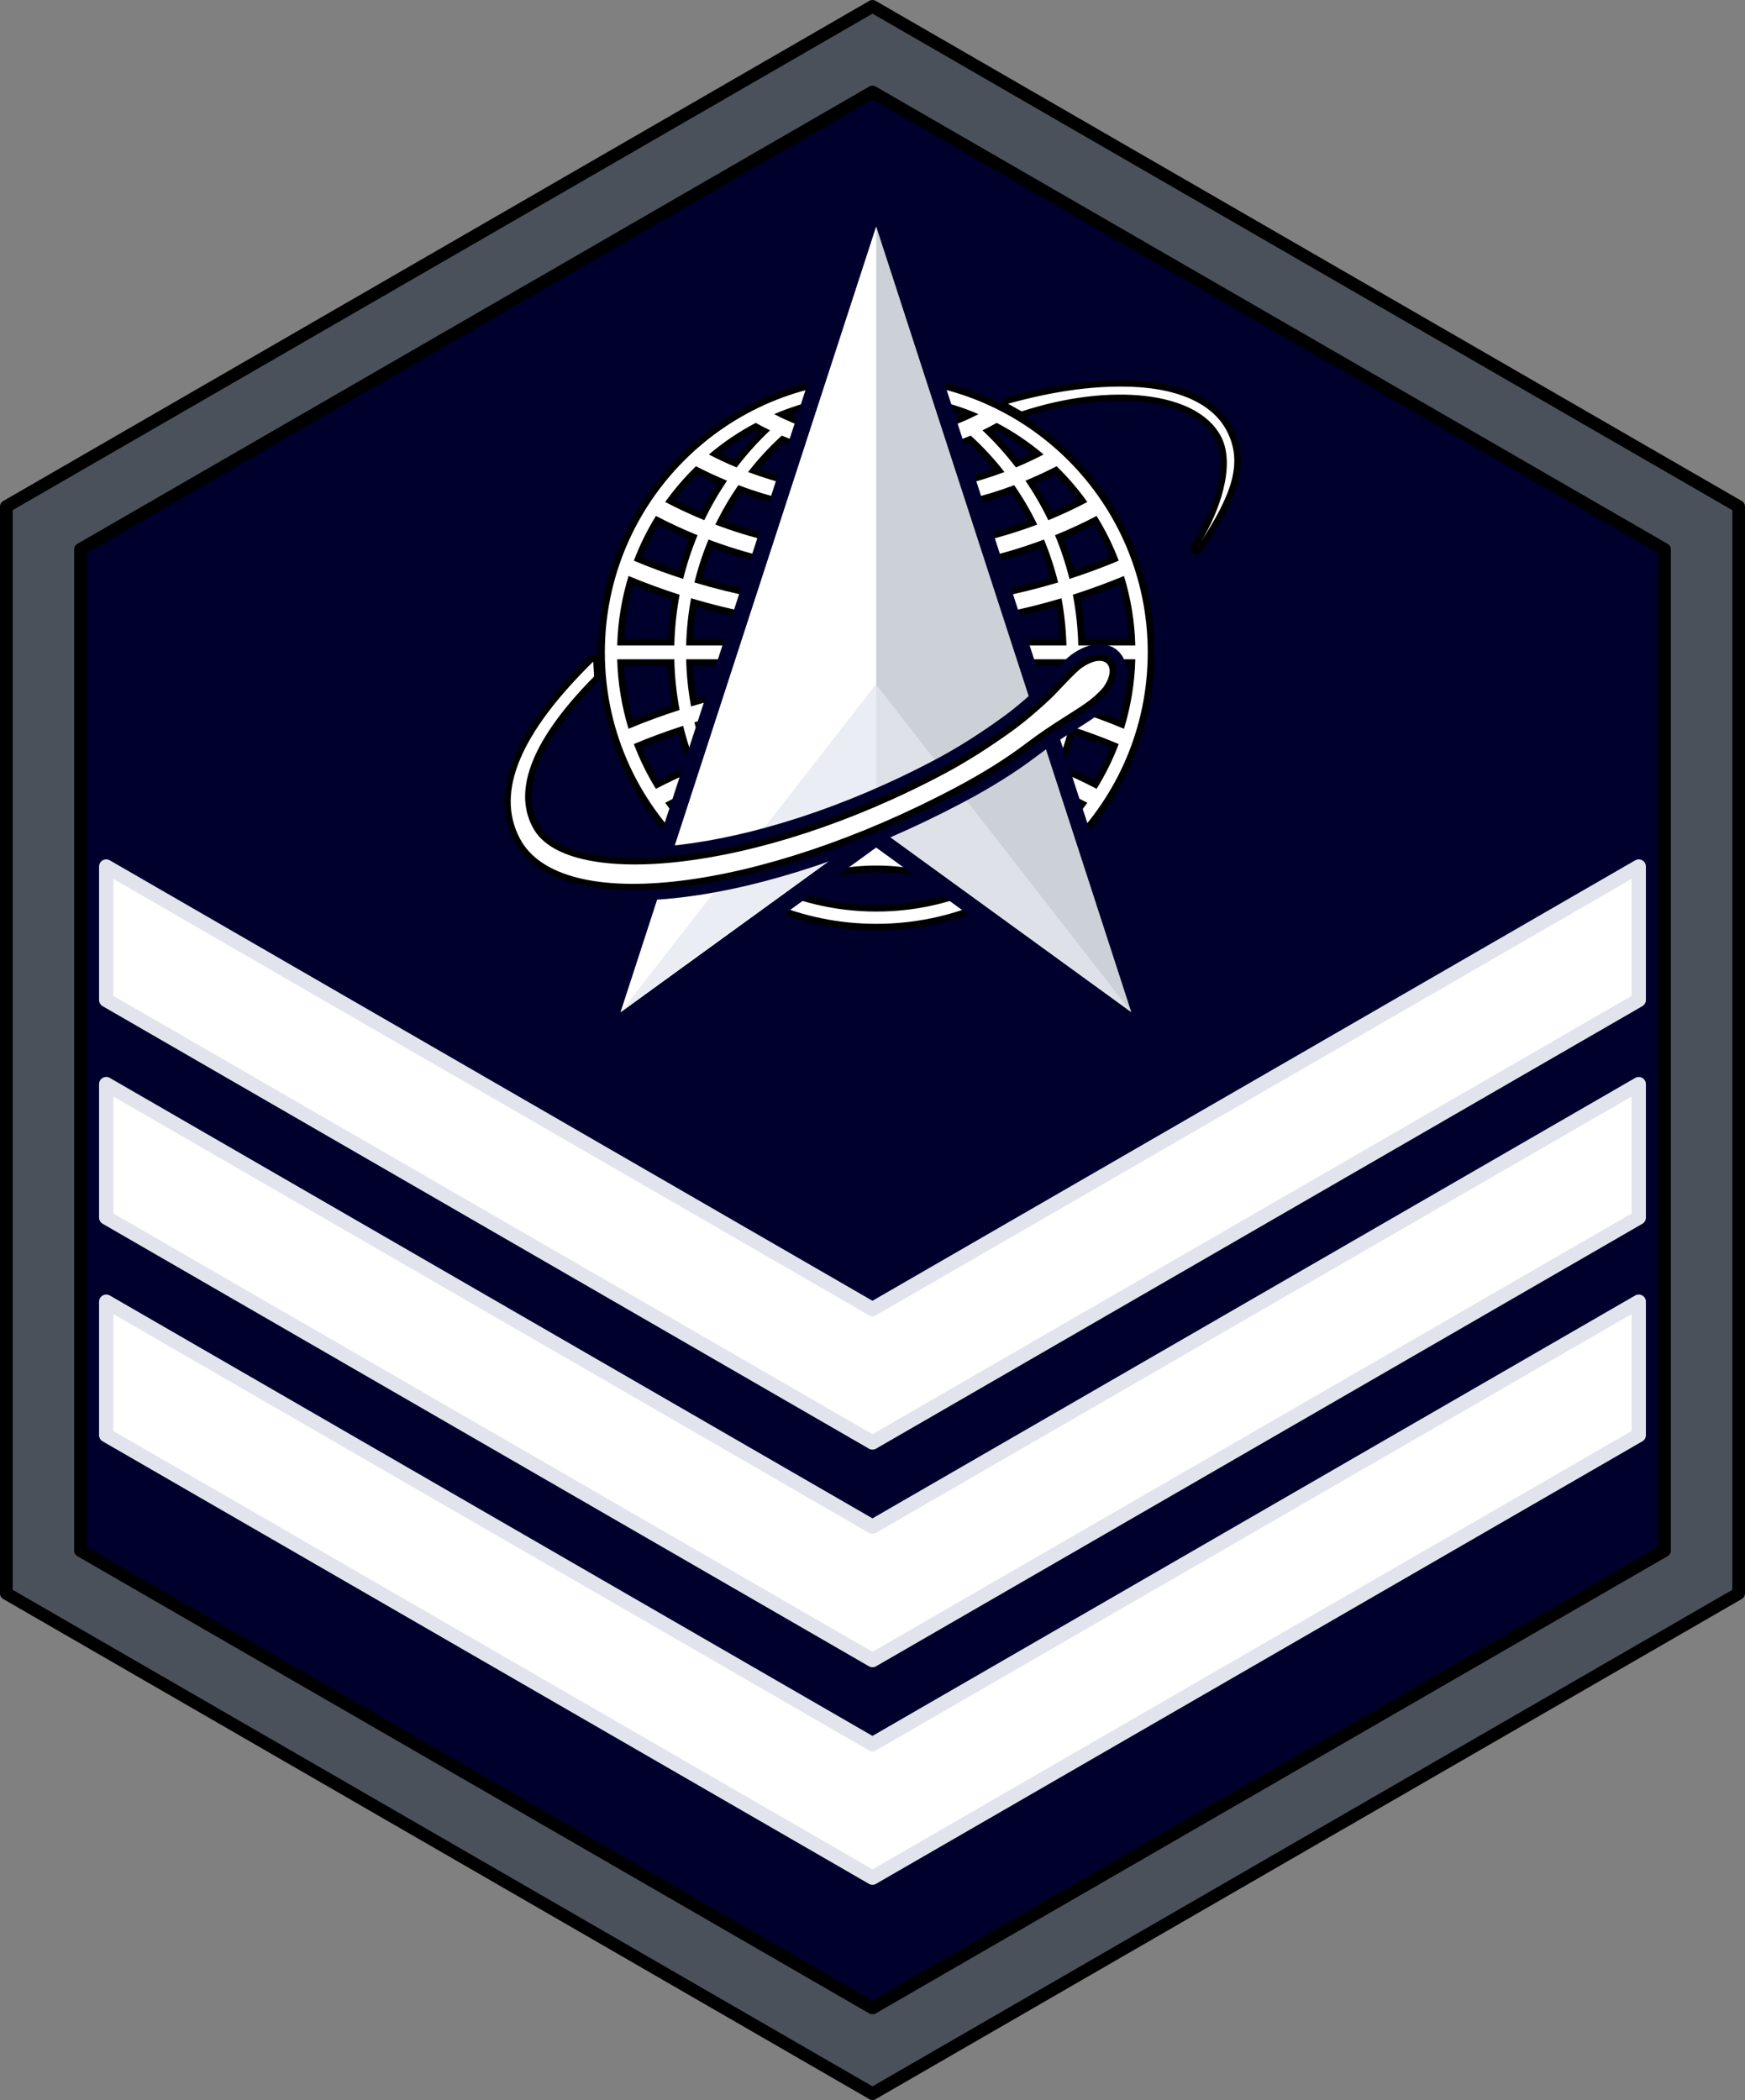 <?xml version="1.0" encoding="UTF-8" standalone="no"?>
<!-- Generator: Adobe Illustrator 25.4.1, SVG Export Plug-In . SVG Version: 6.00 Build 0)  -->

<svg
   xmlns:dc="http://purl.org/dc/elements/1.1/"
   xmlns:cc="http://creativecommons.org/ns#"
   xmlns:rdf="http://www.w3.org/1999/02/22-rdf-syntax-ns#"
   xmlns:svg="http://www.w3.org/2000/svg"
   xmlns="http://www.w3.org/2000/svg"
   xmlns:sodipodi="http://sodipodi.sourceforge.net/DTD/sodipodi-0.dtd"
   xmlns:inkscape="http://www.inkscape.org/namespaces/inkscape"
   version="1.1"
   x="0px"
   y="0px"
   viewBox="0 0 476.964 573.884"
   xml:space="preserve"
   id="svg141"
   sodipodi:docname="USSF_Sgt_Flat.svg"
   width="476.964"
   height="573.884"
   inkscape:version="0.92.0 r15299"><rect x="0" y="0" width="476.964" height="573.884" fill="#808080" stroke="none"/><defs
     id="defs145" /><sodipodi:namedview
     pagecolor="#ffffff"
     bordercolor="#666666"
     borderopacity="1"
     objecttolerance="10"
     gridtolerance="10"
     guidetolerance="10"
     inkscape:pageopacity="0"
     inkscape:pageshadow="2"
     inkscape:window-width="1920"
     inkscape:window-height="1017"
     id="namedview143"
     showgrid="false"
     inkscape:zoom="0.236"
     inkscape:cx="238.4819"
     inkscape:cy="286.94187"
     inkscape:window-x="-8"
     inkscape:window-y="-8"
     inkscape:window-maximized="1"
     inkscape:current-layer="svg141" /><style
     type="text/css"
     id="style2">
	.st0{display:none;}
	.st1{display:inline;fill-rule:evenodd;clip-rule:evenodd;fill:#4B515B;}
	
		.st2{display:inline;fill:none;stroke:#000000;stroke-width:1.731;stroke-linecap:round;stroke-linejoin:round;stroke-miterlimit:2.613;}
	.st3{display:inline;fill-rule:evenodd;clip-rule:evenodd;fill:#00002C;}
	.st4{display:inline;fill-rule:evenodd;clip-rule:evenodd;fill:#002639;}
	
		.st5{display:inline;fill:none;stroke:#00002C;stroke-width:18.229;stroke-linecap:round;stroke-linejoin:round;stroke-miterlimit:2.613;}
	.st6{display:inline;fill-rule:evenodd;clip-rule:evenodd;fill:#CCD0D7;}
	.st7{display:inline;fill-rule:evenodd;clip-rule:evenodd;fill:#FFFFFF;}
	.st8{display:inline;fill-rule:evenodd;clip-rule:evenodd;fill:#DEE1E8;}
	.st9{display:inline;fill-rule:evenodd;clip-rule:evenodd;fill:#EAEDF4;}
	
		.st10{display:inline;fill:none;stroke:#E1E4ED;stroke-width:3.912;stroke-linecap:round;stroke-linejoin:round;stroke-miterlimit:2.613;}
	.st11{fill-rule:evenodd;clip-rule:evenodd;fill:#4B515B;}
	.st12{fill:none;stroke:#000000;stroke-width:3.464;stroke-linecap:round;stroke-linejoin:round;stroke-miterlimit:2.613;}
	.st13{fill-rule:evenodd;clip-rule:evenodd;fill:#00002C;}
	.st14{fill-rule:evenodd;clip-rule:evenodd;fill:#FFFFFF;}
	.st15{fill:none;stroke:#E1E4ED;stroke-width:3.912;stroke-linecap:round;stroke-linejoin:round;stroke-miterlimit:2.613;}
	.st16{fill:none;stroke:#000000;stroke-width:3.616;stroke-linecap:round;stroke-linejoin:round;stroke-miterlimit:2.613;}
	.st17{fill-rule:evenodd;clip-rule:evenodd;fill:#002639;}
	.st18{fill:none;stroke:#00002C;stroke-width:9.114;stroke-linecap:round;stroke-linejoin:round;stroke-miterlimit:2.613;}
	.st19{fill-rule:evenodd;clip-rule:evenodd;fill:#CCD0D7;}
	.st20{fill-rule:evenodd;clip-rule:evenodd;fill:#DEE1E8;}
	.st21{fill-rule:evenodd;clip-rule:evenodd;fill:#EAEDF4;}
</style><g
     id="Layer_1"
     class="st0"
     style="display:none"
     transform="translate(-261.518,-213.058)"><polygon
       class="st1"
       points="736.75,363.31 736.75,499.99 736.75,636.68 618.37,705.03 500,773.38 381.62,705.03 263.25,636.68 263.25,499.99 263.25,363.31 381.62,294.97 500,226.62 618.37,294.97 "
       id="polygon4"
       style="clip-rule:evenodd;display:inline;fill:#4b515b;fill-rule:evenodd" /><polygon
       class="st2"
       points="736.75,363.31 736.75,499.99 736.75,636.68 618.37,705.03 500,773.38 381.62,705.03 263.25,636.68 263.25,499.99 263.25,363.31 381.62,294.97 500,226.62 618.37,294.97 "
       id="polygon6"
       style="display:inline;fill:none;stroke:#000000;stroke-width:1.731;stroke-linecap:round;stroke-linejoin:round;stroke-miterlimit:2.613" /><polygon
       class="st3"
       points="716.47,375.01 716.48,375.01 716.48,375.02 716.48,499.99 716.48,624.97 716.47,624.98 608.23,687.47 500,749.96 500,749.96 499.99,749.96 391.76,687.47 283.52,624.98 283.52,624.97 283.52,499.99 283.52,375.02 283.52,375.01 283.52,375.01 391.76,312.52 499.99,250.03 500,250.03 608.23,312.52 "
       id="polygon8"
       style="clip-rule:evenodd;display:inline;fill:#00002c;fill-rule:evenodd" /><polygon
       class="st2"
       points="716.47,375.01 716.48,375.01 716.48,375.02 716.48,499.99 716.48,624.97 716.47,624.98 608.23,687.47 500,749.96 500,749.96 499.99,749.96 391.76,687.47 283.52,624.98 283.52,624.97 283.52,499.99 283.52,375.02 283.52,375.01 283.52,375.01 391.76,312.52 499.99,250.03 500,250.03 608.23,312.52 "
       id="polygon10"
       style="display:inline;fill:none;stroke:#000000;stroke-width:1.731;stroke-linecap:round;stroke-linejoin:round;stroke-miterlimit:2.613" /><polygon
       class="st4"
       points="430.19,607.43 500.06,392.76 569.78,607.43 500.06,556.75 "
       id="polygon12"
       style="clip-rule:evenodd;display:inline;fill:#002639;fill-rule:evenodd" /><polygon
       class="st5"
       points="430.19,607.43 500.06,392.76 569.78,607.43 500.06,556.75 "
       id="polygon14"
       style="display:inline;fill:none;stroke:#00002c;stroke-width:18.229;stroke-linecap:round;stroke-linejoin:round;stroke-miterlimit:2.613" /><polygon
       class="st6"
       points="430.21,607.32 500.07,392.65 569.8,607.32 500.07,556.64 "
       id="polygon16"
       style="clip-rule:evenodd;display:inline;fill:#ccd0d7;fill-rule:evenodd" /><polygon
       class="st7"
       points="500.07,392.65 500.07,556.65 430.21,607.32 "
       id="polygon18"
       style="clip-rule:evenodd;display:inline;fill:#ffffff;fill-rule:evenodd" /><polygon
       class="st8"
       points="499.93,517.66 499.93,556.65 569.79,607.32 "
       id="polygon20"
       style="clip-rule:evenodd;display:inline;fill:#dee1e8;fill-rule:evenodd" /><polygon
       class="st9"
       points="500.07,517.66 500.07,556.65 430.21,607.32 "
       id="polygon22"
       style="clip-rule:evenodd;display:inline;fill:#eaedf4;fill-rule:evenodd" /></g><g
     id="Layer_2"
     class="st0"
     style="display:none"
     transform="translate(-261.518,-213.058)"><polygon
       class="st1"
       points="736.75,363.31 736.75,500 736.75,636.68 618.37,705.03 500,773.37 381.62,705.03 263.25,636.68 263.25,500 263.25,363.31 381.62,294.97 500,226.63 618.37,294.97 "
       id="polygon25"
       style="clip-rule:evenodd;display:inline;fill:#4b515b;fill-rule:evenodd" /><polygon
       class="st2"
       points="736.75,363.31 736.75,500 736.75,636.68 618.37,705.03 500,773.37 381.62,705.03 263.25,636.68 263.25,500 263.25,363.31 381.62,294.97 500,226.63 618.37,294.97 "
       id="polygon27"
       style="display:inline;fill:none;stroke:#000000;stroke-width:1.731;stroke-linecap:round;stroke-linejoin:round;stroke-miterlimit:2.613" /><polygon
       class="st3"
       points="716.47,375.02 716.48,375.02 716.48,375.02 716.48,500 716.48,624.98 716.47,624.98 608.23,687.48 500,749.96 500,749.96 499.99,749.96 391.76,687.48 283.52,624.98 283.52,624.98 283.52,500 283.52,375.02 283.52,375.02 283.52,375.02 391.76,312.53 499.99,250.04 500,250.04 608.23,312.53 "
       id="polygon29"
       style="clip-rule:evenodd;display:inline;fill:#00002c;fill-rule:evenodd" /><polygon
       class="st2"
       points="716.47,375.02 716.48,375.02 716.48,375.02 716.48,500 716.48,624.98 716.47,624.98 608.23,687.48 500,749.96 500,749.96 499.99,749.96 391.76,687.48 283.52,624.98 283.52,624.98 283.52,500 283.52,375.02 283.52,375.02 283.52,375.02 391.76,312.53 499.99,250.04 500,250.04 608.23,312.53 "
       id="polygon31"
       style="display:inline;fill:none;stroke:#000000;stroke-width:1.731;stroke-linecap:round;stroke-linejoin:round;stroke-miterlimit:2.613" /><rect
       x="290.72"
       y="479.29"
       class="st7"
       width="418.52"
       height="32.57"
       id="rect33"
       style="clip-rule:evenodd;display:inline;fill:#ffffff;fill-rule:evenodd" /><rect
       x="290.72"
       y="479.29"
       class="st10"
       width="418.52"
       height="32.57"
       id="rect35"
       style="display:inline;fill:none;stroke:#e1e4ed;stroke-width:3.912;stroke-linecap:round;stroke-linejoin:round;stroke-miterlimit:2.613" /><polygon
       class="st4"
       points="430.19,607.42 500.06,392.76 569.78,607.42 500.06,556.75 "
       id="polygon37"
       style="clip-rule:evenodd;display:inline;fill:#002639;fill-rule:evenodd" /><polygon
       class="st5"
       points="430.19,607.42 500.06,392.76 569.78,607.42 500.06,556.75 "
       id="polygon39"
       style="display:inline;fill:none;stroke:#00002c;stroke-width:18.229;stroke-linecap:round;stroke-linejoin:round;stroke-miterlimit:2.613" /><polygon
       class="st6"
       points="430.21,607.32 500.07,392.66 569.8,607.32 500.07,556.65 "
       id="polygon41"
       style="clip-rule:evenodd;display:inline;fill:#ccd0d7;fill-rule:evenodd" /><polygon
       class="st7"
       points="500.07,392.65 500.07,556.65 430.21,607.33 "
       id="polygon43"
       style="clip-rule:evenodd;display:inline;fill:#ffffff;fill-rule:evenodd" /><polygon
       class="st8"
       points="499.93,517.66 499.93,556.65 569.79,607.33 "
       id="polygon45"
       style="clip-rule:evenodd;display:inline;fill:#dee1e8;fill-rule:evenodd" /><polygon
       class="st9"
       points="500.07,517.66 500.07,556.65 430.21,607.33 "
       id="polygon47"
       style="clip-rule:evenodd;display:inline;fill:#eaedf4;fill-rule:evenodd" /></g><g
     id="Layer_3"
     class="st0"
     style="display:none"
     transform="translate(-261.518,-213.058)"><polygon
       class="st1"
       points="736.75,363.31 736.75,500 736.75,636.68 618.37,705.03 500,773.37 381.62,705.03 263.25,636.68 263.25,500 263.25,363.31 381.62,294.97 500,226.63 618.37,294.97 "
       id="polygon50"
       style="clip-rule:evenodd;display:inline;fill:#4b515b;fill-rule:evenodd" /><polygon
       class="st2"
       points="736.75,363.31 736.75,500 736.75,636.68 618.37,705.03 500,773.37 381.62,705.03 263.25,636.68 263.25,500 263.25,363.31 381.62,294.97 500,226.63 618.37,294.97 "
       id="polygon52"
       style="display:inline;fill:none;stroke:#000000;stroke-width:1.731;stroke-linecap:round;stroke-linejoin:round;stroke-miterlimit:2.613" /><polygon
       class="st3"
       points="716.47,375.02 716.48,375.02 716.48,375.02 716.48,500 716.48,624.98 716.47,624.98 608.23,687.48 500,749.96 500,749.96 499.99,749.96 391.76,687.48 283.52,624.98 283.52,624.98 283.52,500 283.52,375.02 283.52,375.02 283.52,375.02 391.76,312.53 499.99,250.04 500,250.04 608.23,312.53 "
       id="polygon54"
       style="clip-rule:evenodd;display:inline;fill:#00002c;fill-rule:evenodd" /><polygon
       class="st2"
       points="716.47,375.02 716.48,375.02 716.48,375.02 716.48,500 716.48,624.98 716.47,624.98 608.23,687.48 500,749.96 500,749.96 499.99,749.96 391.76,687.48 283.52,624.98 283.52,624.98 283.52,500 283.52,375.02 283.52,375.02 283.52,375.02 391.76,312.53 499.99,250.04 500,250.04 608.23,312.53 "
       id="polygon56"
       style="display:inline;fill:none;stroke:#000000;stroke-width:1.731;stroke-linecap:round;stroke-linejoin:round;stroke-miterlimit:2.613" /><path
       class="st7"
       d="M 290.73,490.83 H 709.25 V 458.25 H 290.73 Z m 0,51.06 H 709.25 V 509.32 H 290.73 Z"
       id="path58"
       inkscape:connector-curvature="0"
       style="clip-rule:evenodd;display:inline;fill:#ffffff;fill-rule:evenodd" /><path
       class="st10"
       d="M 290.73,490.83 H 709.25 V 458.25 H 290.73 Z m 0,51.06 H 709.25 V 509.32 H 290.73 Z"
       id="path60"
       inkscape:connector-curvature="0"
       style="display:inline;fill:none;stroke:#e1e4ed;stroke-width:3.912;stroke-linecap:round;stroke-linejoin:round;stroke-miterlimit:2.613" /><polygon
       class="st4"
       points="430.19,607.41 500.06,392.74 569.78,607.41 500.06,556.74 "
       id="polygon62"
       style="clip-rule:evenodd;display:inline;fill:#002639;fill-rule:evenodd" /><polygon
       class="st5"
       points="430.19,607.41 500.06,392.74 569.78,607.41 500.06,556.74 "
       id="polygon64"
       style="display:inline;fill:none;stroke:#00002c;stroke-width:18.229;stroke-linecap:round;stroke-linejoin:round;stroke-miterlimit:2.613" /><polygon
       class="st6"
       points="430.21,607.32 500.07,392.66 569.8,607.32 500.07,556.65 "
       id="polygon66"
       style="clip-rule:evenodd;display:inline;fill:#ccd0d7;fill-rule:evenodd" /><polygon
       class="st7"
       points="500.07,392.65 500.07,556.65 430.21,607.33 "
       id="polygon68"
       style="clip-rule:evenodd;display:inline;fill:#ffffff;fill-rule:evenodd" /><polygon
       class="st8"
       points="499.93,517.66 499.93,556.65 569.79,607.33 "
       id="polygon70"
       style="clip-rule:evenodd;display:inline;fill:#dee1e8;fill-rule:evenodd" /><polygon
       class="st9"
       points="500.07,517.66 500.07,556.65 430.21,607.33 "
       id="polygon72"
       style="clip-rule:evenodd;display:inline;fill:#eaedf4;fill-rule:evenodd" /></g><g
     id="Layer_4"
     class="st0"
     style="display:none"
     transform="translate(-261.518,-213.058)"><polygon
       class="st1"
       points="736.75,363.31 736.75,500 736.75,636.69 618.37,705.03 500,773.38 381.62,705.03 263.25,636.69 263.25,500 263.25,363.31 381.62,294.97 500,226.62 618.37,294.97 "
       id="polygon75"
       style="clip-rule:evenodd;display:inline;fill:#4b515b;fill-rule:evenodd" /><polygon
       class="st2"
       points="736.75,363.31 736.75,500 736.75,636.69 618.37,705.03 500,773.38 381.62,705.03 263.25,636.69 263.25,500 263.25,363.31 381.62,294.97 500,226.62 618.37,294.97 "
       id="polygon77"
       style="display:inline;fill:none;stroke:#000000;stroke-width:1.731;stroke-linecap:round;stroke-linejoin:round;stroke-miterlimit:2.613" /><polygon
       class="st3"
       points="716.47,375.01 716.48,375.01 716.48,375.02 716.48,500 716.48,624.98 716.47,624.98 608.23,687.47 500,749.96 500,749.96 499.99,749.96 391.76,687.47 283.52,624.98 283.52,624.98 283.52,500 283.52,375.02 283.52,375.01 283.52,375.01 391.76,312.52 499.99,250.04 500,250.04 608.23,312.52 "
       id="polygon79"
       style="clip-rule:evenodd;display:inline;fill:#00002c;fill-rule:evenodd" /><polygon
       class="st2"
       points="716.47,375.01 716.48,375.01 716.48,375.02 716.48,500 716.48,624.98 716.47,624.98 608.23,687.47 500,749.96 500,749.96 499.99,749.96 391.76,687.47 283.52,624.98 283.52,624.98 283.52,500 283.52,375.02 283.52,375.01 283.52,375.01 391.76,312.52 499.99,250.04 500,250.04 608.23,312.52 "
       id="polygon81"
       style="display:inline;fill:none;stroke:#000000;stroke-width:1.731;stroke-linecap:round;stroke-linejoin:round;stroke-miterlimit:2.613" /><path
       class="st7"
       d="M 290.73,460.8 H 709.25 V 428.23 H 290.73 Z m 0,51.05 H 709.25 V 479.28 H 290.73 Z m 0,51.06 H 709.25 V 530.33 H 290.73 Z"
       id="path83"
       inkscape:connector-curvature="0"
       style="clip-rule:evenodd;display:inline;fill:#ffffff;fill-rule:evenodd" /><path
       class="st10"
       d="M 290.73,460.8 H 709.25 V 428.23 H 290.73 Z m 0,51.05 H 709.25 V 479.28 H 290.73 Z m 0,51.06 H 709.25 V 530.33 H 290.73 Z"
       id="path85"
       inkscape:connector-curvature="0"
       style="display:inline;fill:none;stroke:#e1e4ed;stroke-width:3.912;stroke-linecap:round;stroke-linejoin:round;stroke-miterlimit:2.613" /><polygon
       class="st4"
       points="430.19,607.4 500.06,392.74 569.78,607.4 500.06,556.73 "
       id="polygon87"
       style="clip-rule:evenodd;display:inline;fill:#002639;fill-rule:evenodd" /><polygon
       class="st5"
       points="430.19,607.4 500.06,392.74 569.78,607.4 500.06,556.73 "
       id="polygon89"
       style="display:inline;fill:none;stroke:#00002c;stroke-width:18.229;stroke-linecap:round;stroke-linejoin:round;stroke-miterlimit:2.613" /><polygon
       class="st6"
       points="430.21,607.32 500.07,392.66 569.8,607.32 500.07,556.65 "
       id="polygon91"
       style="clip-rule:evenodd;display:inline;fill:#ccd0d7;fill-rule:evenodd" /><polygon
       class="st7"
       points="500.07,392.65 500.07,556.65 430.21,607.33 "
       id="polygon93"
       style="clip-rule:evenodd;display:inline;fill:#ffffff;fill-rule:evenodd" /><polygon
       class="st8"
       points="499.93,517.66 499.93,556.65 569.79,607.33 "
       id="polygon95"
       style="clip-rule:evenodd;display:inline;fill:#dee1e8;fill-rule:evenodd" /><polygon
       class="st9"
       points="500.07,517.66 500.07,556.65 430.21,607.33 "
       id="polygon97"
       style="clip-rule:evenodd;display:inline;fill:#eaedf4;fill-rule:evenodd" /></g><g
     id="Layer_5"
     transform="translate(-261.518,-213.058)"><polygon
       class="st11"
       points="736.75,351.48 736.75,488.16 736.75,648.52 618.37,716.86 500,785.21 381.62,716.86 263.25,648.52 263.25,488.16 263.25,351.48 381.62,283.14 500,214.79 618.37,283.14 "
       id="polygon100"
       style="clip-rule:evenodd;fill:#4b515b;fill-rule:evenodd" /><polygon
       class="st12"
       points="736.75,351.48 736.75,488.16 736.75,648.52 618.37,716.86 500,785.21 381.62,716.86 263.25,648.52 263.25,488.16 263.25,351.48 381.62,283.14 500,214.79 618.37,283.14 "
       id="polygon102"
       style="fill:none;stroke:#000000;stroke-width:3.464;stroke-linecap:round;stroke-linejoin:round;stroke-miterlimit:2.613" /><polygon
       class="st13"
       points="716.47,363.18 716.48,363.18 716.48,363.19 716.48,488.16 716.48,636.81 716.47,636.82 608.23,699.3 500,761.79 500,761.79 499.99,761.79 391.76,699.3 283.52,636.82 283.52,636.81 283.52,488.16 283.52,363.19 283.52,363.18 283.52,363.18 391.76,300.69 499.99,238.2 500,238.2 608.23,300.69 "
       id="polygon104"
       style="clip-rule:evenodd;fill:#00002c;fill-rule:evenodd" /><polygon
       class="st12"
       points="716.47,363.18 716.48,363.18 716.48,363.19 716.48,488.16 716.48,636.81 716.47,636.82 608.23,699.3 500,761.79 500,761.79 499.99,761.79 391.76,699.3 283.52,636.82 283.52,636.81 283.52,488.16 283.52,363.19 283.52,363.18 283.52,363.18 391.76,300.69 499.99,238.2 500,238.2 608.23,300.69 "
       id="polygon106"
       style="fill:none;stroke:#000000;stroke-width:3.464;stroke-linecap:round;stroke-linejoin:round;stroke-miterlimit:2.613" /><path
       class="st14"
       d="m 290.55,568.78 v 36.47 L 500,726.17 v 0.01 0 -0.01 L 709.44,605.25 V 568.78 L 499.99,689.7 Z m 0,-59.46 v 36.47 L 500,666.72 v 0 L 709.44,545.8 V 509.33 L 499.99,630.25 Z m 0,-59.46 v 36.47 L 500,607.25 v 0.01 0 -0.01 L 709.44,486.33 V 449.86 L 499.99,570.79 Z"
       id="path108"
       inkscape:connector-curvature="0"
       style="clip-rule:evenodd;fill:#ffffff;fill-rule:evenodd" /><path
       class="st15"
       d="m 290.55,568.78 v 36.47 L 500,726.17 v 0.01 0 -0.01 L 709.44,605.25 V 568.78 L 499.99,689.7 Z m 0,-59.46 v 36.47 L 500,666.72 v 0 L 709.44,545.8 V 509.33 L 499.99,630.25 Z m 0,-59.46 v 36.47 L 500,607.25 v 0.01 0 -0.01 L 709.44,486.33 V 449.86 L 499.99,570.79 Z"
       id="path110"
       inkscape:connector-curvature="0"
       style="fill:none;stroke:#e1e4ed;stroke-width:3.912;stroke-linecap:round;stroke-linejoin:round;stroke-miterlimit:2.613" /><path
       class="st14"
       d="m 588.66,362.8 c 0.39,-0.56 0.78,-1.15 1.17,-1.78 -0.39,0.58 -0.78,1.17 -1.17,1.78 m -54.1,-38.67 c 1.54,0.62 2.86,1.32 4.41,1.95 24.41,-8.22 49.61,-6.38 56.28,6.24 4.15,7.86 -0.52,20.82 -5.43,28.7 8.33,-12.83 11.52,-21.46 7.07,-30.12 -3.88,-7.57 -13.66,-12.2 -28.87,-12.2 -9.19,0 -20.38,1.69 -33.46,5.43 z"
       id="path112"
       inkscape:connector-curvature="0"
       style="clip-rule:evenodd;fill:#ffffff;fill-rule:evenodd" /><path
       class="st12"
       d="m 588.67,362.76 c 0.39,-0.56 0.78,-1.16 1.17,-1.78 -0.38,0.59 -0.77,1.18 -1.17,1.78 z m -47.88,-37.31 c 24.1,-7.87 47.89,-5.62 54.48,6.84 4.15,7.86 -0.53,20.82 -5.43,28.7 8.33,-12.83 11.51,-21.46 7.07,-30.12 -3.89,-7.57 -13.66,-12.2 -28.88,-12.2 -8.81,0 -18.64,1.28 -30.97,4.69 z"
       id="path114"
       inkscape:connector-curvature="0"
       style="fill:none;stroke:#000000;stroke-width:3.464;stroke-linecap:round;stroke-linejoin:round;stroke-miterlimit:2.613" /><path
       class="st14"
       d="m 588.65,362.8 c 0.39,-0.55 0.78,-1.15 1.17,-1.78 -0.37,0.58 -0.77,1.17 -1.17,1.78 m -47.88,-37.32 c 24.1,-7.87 47.89,-5.62 54.48,6.84 4.15,7.86 -0.53,20.82 -5.43,28.7 8.33,-12.83 11.51,-21.46 7.06,-30.12 -3.88,-7.57 -13.65,-12.2 -28.87,-12.2 -8.81,0 -18.64,1.28 -30.97,4.69 z"
       id="path116"
       inkscape:connector-curvature="0"
       style="clip-rule:evenodd;fill:#ffffff;fill-rule:evenodd" /><path
       class="st16"
       d="m 473.11,456.46 c 8.33,-4.38 17.84,-6.86 27.92,-6.86 10.08,0 19.57,2.48 27.91,6.86 -8.56,3.67 -17.99,5.71 -27.91,5.71 -9.92,0 -19.35,-2.04 -27.92,-5.71 z m -17.83,-11.04 c 2.47,-1.28 5,-2.46 7.58,-3.55 2.77,3.63 5.82,7.03 9.13,10.15 -1.32,0.64 -2.63,1.32 -3.9,2.04 -4.59,-2.42 -8.89,-5.32 -12.81,-8.64 z m 74.77,6.6 c 3.31,-3.12 6.37,-6.52 9.15,-10.15 2.57,1.08 5.11,2.26 7.58,3.55 -3.93,3.33 -8.22,6.22 -12.82,8.65 -1.28,-0.73 -2.58,-1.41 -3.91,-2.05 z m -64.06,-11.39 c 3.87,-1.46 7.87,-2.69 11.96,-3.67 1.86,3.66 3.94,7.2 6.23,10.59 -3.09,0.81 -6.09,1.82 -8.99,3.04 -3.34,-3.06 -6.42,-6.39 -9.2,-9.96 z m 51.88,6.92 c 2.28,-3.39 4.37,-6.93 6.23,-10.59 4.09,0.98 8.09,2.21 11.97,3.67 -2.79,3.57 -5.87,6.9 -9.22,9.96 -2.9,-1.22 -5.89,-2.23 -8.98,-3.04 z m -36.63,-11.31 c 5.8,-1.18 11.78,-1.85 17.9,-1.97 v 11.17 c -3.95,0.11 -7.8,0.57 -11.55,1.32 -2.32,-3.36 -4.45,-6.87 -6.35,-10.52 z m 21.67,9.21 v -11.17 c 6.13,0.12 12.1,0.79 17.9,1.97 -1.89,3.65 -4.02,7.16 -6.35,10.53 -3.75,-0.77 -7.61,-1.22 -11.55,-1.33 z m -59.58,-13.01 c 3.47,-1.82 7.02,-3.49 10.67,-4.98 1.81,3.77 3.91,7.37 6.24,10.79 -2.9,1.21 -5.73,2.52 -8.5,3.97 -3.09,-2.99 -5.9,-6.27 -8.41,-9.78 z m 98.48,5.82 c 2.33,-3.42 4.42,-7.02 6.24,-10.79 3.65,1.49 7.2,3.15 10.67,4.98 -2.51,3.51 -5.32,6.79 -8.4,9.78 -2.78,-1.45 -5.62,-2.77 -8.51,-3.97 z m -84.77,-11.99 c 4.75,-1.8 9.66,-3.33 14.69,-4.53 1.23,3.9 2.7,7.7 4.39,11.39 -4.37,1.04 -8.63,2.36 -12.78,3.91 -2.37,-3.41 -4.48,-7.01 -6.3,-10.77 z m 68.9,6.85 c 1.68,-3.68 3.15,-7.49 4.39,-11.39 5.02,1.21 9.93,2.73 14.69,4.53 -1.82,3.76 -3.93,7.36 -6.3,10.76 -4.14,-1.54 -8.41,-2.86 -12.78,-3.9 z M 474.91,421 c 7.84,-1.66 15.93,-2.61 24.24,-2.73 v 11.96 c -6.78,0.1 -13.39,0.85 -19.79,2.17 -1.71,-3.68 -3.2,-7.48 -4.45,-11.4 z m 28,9.22 v -11.96 c 8.3,0.12 16.41,1.07 24.24,2.73 -1.26,3.92 -2.74,7.72 -4.45,11.4 -6.41,-1.31 -13.02,-2.06 -19.79,-2.17 z M 434.76,416.4 c 4.4,-1.85 8.9,-3.51 13.48,-4.98 1.02,4.11 2.33,8.09 3.93,11.94 -3.88,1.58 -7.67,3.35 -11.37,5.28 -2.39,-3.85 -4.42,-7.95 -6.04,-12.24 z m 115.11,6.96 c 1.61,-3.84 2.93,-7.83 3.95,-11.94 4.57,1.47 9.07,3.13 13.47,4.98 -1.61,4.28 -3.65,8.38 -6.04,12.23 -3.69,-1.93 -7.48,-3.69 -11.38,-5.27 z m -98.54,-12.91 c 5.5,-1.66 11.12,-3.05 16.83,-4.15 0.57,3.8 1.34,7.52 2.33,11.17 -5.23,1.26 -10.33,2.84 -15.3,4.71 -1.58,-3.78 -2.87,-7.69 -3.86,-11.73 z m 80.24,7.02 c 0.97,-3.65 1.75,-7.37 2.32,-11.17 5.73,1.11 11.33,2.49 16.83,4.15 -0.99,4.04 -2.28,7.96 -3.86,11.73 -4.96,-1.87 -10.05,-3.45 -15.29,-4.71 z m -60.2,-11.77 c 9.03,-1.57 18.32,-2.44 27.78,-2.53 v 10.69 c -8.74,0.13 -17.25,1.11 -25.49,2.87 -0.98,-3.58 -1.74,-7.27 -2.29,-11.03 z m 31.54,8.16 v -10.69 c 9.47,0.09 18.75,0.96 27.78,2.53 -0.55,3.76 -1.33,7.44 -2.29,11.03 -8.24,-1.76 -16.76,-2.74 -25.49,-2.87 z m -72.69,-20.63 h 15.61 c 0.1,4.73 0.59,9.35 1.45,13.86 -4.73,1.52 -9.4,3.22 -13.96,5.14 -1.85,-6.04 -2.93,-12.41 -3.1,-19 z m 18.84,0 h 18.02 c 0.05,2.92 0.22,5.82 0.53,8.68 -5.85,1.12 -11.59,2.53 -17.2,4.22 -0.79,-4.2 -1.25,-8.52 -1.35,-12.9 z m 21.27,0 h 28.81 v 5.53 c -9.65,0.1 -19.11,0.98 -28.33,2.57 -0.26,-2.67 -0.43,-5.37 -0.48,-8.1 z m 32.58,5.52 v -5.53 h 28.81 c -0.06,2.73 -0.22,5.43 -0.48,8.09 -9.22,-1.58 -18.69,-2.46 -28.33,-2.56 z m 31.54,3.16 c 0.3,-2.86 0.48,-5.76 0.52,-8.68 H 553 c -0.11,4.39 -0.57,8.71 -1.34,12.9 -5.63,-1.69 -11.36,-3.1 -17.21,-4.22 z m 20.31,5.18 c 0.87,-4.51 1.37,-9.13 1.48,-13.86 h 15.59 c -0.17,6.59 -1.24,12.96 -3.1,19 -4.56,-1.92 -9.22,-3.62 -13.97,-5.14 z m -83.95,-25.73 c 9.22,1.6 18.68,2.47 28.33,2.57 v 5.53 h -28.81 c 0.06,-2.73 0.22,-5.42 0.48,-8.1 z m 32.1,2.57 c 9.65,-0.1 19.11,-0.98 28.33,-2.57 0.27,2.68 0.43,5.38 0.48,8.1 h -28.81 z m -52.51,-7.37 c 5.62,1.68 11.35,3.09 17.2,4.21 -0.31,2.86 -0.48,5.76 -0.53,8.69 h -18.02 c 0.11,-4.4 0.57,-8.7 1.35,-12.9 z m 84.05,4.21 c 5.85,-1.12 11.59,-2.53 17.21,-4.21 0.78,4.2 1.23,8.49 1.34,12.9 h -18.03 c -0.05,-2.93 -0.23,-5.82 -0.52,-8.69 z m -101.13,-10.3 c 4.56,1.89 9.23,3.61 13.96,5.13 -0.86,4.5 -1.35,9.13 -1.45,13.85 h -15.61 c 0.17,-6.58 1.25,-12.95 3.1,-18.98 z m 121.44,5.13 c 4.75,-1.53 9.41,-3.24 13.97,-5.13 1.86,6.03 2.93,12.4 3.1,18.99 h -15.59 c -0.11,-4.73 -0.61,-9.36 -1.48,-13.86 z m -83.39,1.38 c 0.55,-3.75 1.32,-7.43 2.29,-11.03 8.24,1.77 16.75,2.75 25.49,2.88 v 10.7 c -9.46,-0.11 -18.75,-0.98 -27.78,-2.55 z m 31.54,-8.15 c 8.73,-0.14 17.25,-1.11 25.49,-2.89 0.97,3.6 1.75,7.29 2.29,11.04 -9.03,1.57 -18.31,2.44 -27.78,2.55 z m -51.58,3.41 c 0.99,-4.04 2.28,-7.96 3.85,-11.73 4.98,1.88 10.07,3.45 15.3,4.71 -0.99,3.64 -1.76,7.37 -2.33,11.17 -5.71,-1.11 -11.32,-2.49 -16.82,-4.15 z m 80.24,-7.02 c 5.24,-1.26 10.33,-2.84 15.3,-4.71 1.57,3.78 2.86,7.69 3.86,11.73 -5.51,1.66 -11.11,3.04 -16.83,4.15 -0.58,-3.8 -1.36,-7.53 -2.33,-11.17 z m -96.81,1.07 c 1.62,-4.3 3.65,-8.38 6.04,-12.23 3.69,1.93 7.49,3.69 11.37,5.27 -1.59,3.84 -2.91,7.83 -3.93,11.94 -4.58,-1.47 -9.08,-3.13 -13.48,-4.98 z m 115.11,-6.96 c 3.9,-1.58 7.69,-3.34 11.37,-5.27 2.39,3.85 4.43,7.94 6.04,12.23 -4.4,1.85 -8.9,3.51 -13.47,4.98 -1.01,-4.11 -2.33,-8.1 -3.94,-11.94 z m -74.96,2.35 c 1.25,-3.91 2.74,-7.71 4.45,-11.39 6.4,1.32 13.01,2.07 19.79,2.18 v 11.95 c -8.31,-0.13 -16.4,-1.06 -24.24,-2.74 z m 28,-9.21 c 6.78,-0.11 13.38,-0.86 19.79,-2.18 1.71,3.68 3.2,7.48 4.45,11.39 -7.83,1.68 -15.94,2.61 -24.24,2.74 z m -45.87,3.94 c 1.83,-3.76 3.93,-7.36 6.3,-10.77 4.15,1.57 8.4,2.87 12.78,3.91 -1.69,3.68 -3.16,7.49 -4.39,11.39 -5.04,-1.21 -9.94,-2.72 -14.69,-4.53 z m 68.9,-6.85 c 4.37,-1.04 8.64,-2.35 12.78,-3.91 2.37,3.41 4.48,7.01 6.3,10.77 -4.76,1.8 -9.67,3.32 -14.69,4.53 -1.24,-3.9 -2.71,-7.71 -4.39,-11.39 z m -82.61,0.69 c 2.51,-3.51 5.32,-6.79 8.41,-9.78 2.77,1.44 5.6,2.75 8.5,3.95 -2.34,3.43 -4.42,7.03 -6.24,10.79 -3.64,-1.48 -7.2,-3.14 -10.67,-4.96 z m 98.48,-5.82 c 2.89,-1.2 5.73,-2.52 8.51,-3.95 3.08,2.99 5.9,6.26 8.4,9.78 -3.47,1.81 -7.02,3.48 -10.67,4.97 -1.82,-3.77 -3.91,-7.37 -6.24,-10.8 z m -60.57,2.02 c 1.9,-3.65 4.03,-7.17 6.36,-10.53 3.75,0.76 7.6,1.21 11.55,1.33 v 11.16 c -6.12,-0.12 -12.11,-0.79 -17.91,-1.96 z m 21.67,-9.2 c 3.94,-0.11 7.8,-0.57 11.55,-1.33 2.33,3.36 4.46,6.88 6.35,10.53 -5.8,1.17 -11.77,1.84 -17.9,1.96 z m -36.92,4.81 c 2.78,-3.57 5.86,-6.91 9.2,-9.96 2.9,1.21 5.9,2.23 8.99,3.03 -2.29,3.39 -4.37,6.93 -6.23,10.59 -4.09,-0.97 -8.09,-2.2 -11.96,-3.66 z m 51.88,-6.93 c 3.09,-0.8 6.09,-1.81 8.98,-3.03 3.35,3.05 6.43,6.38 9.22,9.96 -3.88,1.46 -7.88,2.69 -11.97,3.66 -1.87,-3.66 -3.95,-7.2 -6.23,-10.59 z m -62.59,2.14 c 3.93,-3.33 8.22,-6.24 12.82,-8.65 1.27,0.71 2.57,1.4 3.9,2.04 -3.31,3.12 -6.37,6.51 -9.13,10.14 -2.6,-1.06 -5.12,-2.24 -7.59,-3.53 z m 74.77,-6.6 c 1.33,-0.64 2.63,-1.33 3.91,-2.04 4.6,2.41 8.89,5.31 12.82,8.65 -2.47,1.28 -5,2.46 -7.58,3.54 -2.78,-3.64 -5.84,-7.03 -9.15,-10.15 z m -56.94,-4.44 c 8.56,-3.68 18,-5.73 27.92,-5.73 9.92,0 19.35,2.04 27.91,5.73 -8.34,4.37 -17.84,6.87 -27.91,6.87 -10.08,0 -19.58,-2.49 -27.92,-6.87 z m -46.28,65.12 c 0,40.97 33.22,74.18 74.2,74.18 40.97,0 74.2,-33.21 74.2,-74.18 0,-40.98 -33.22,-74.2 -74.2,-74.2 -40.97,0 -74.2,33.22 -74.2,74.2 z"
       id="path118"
       inkscape:connector-curvature="0"
       style="fill:none;stroke:#000000;stroke-width:3.616;stroke-linecap:round;stroke-linejoin:round;stroke-miterlimit:2.613" /><path
       class="st14"
       d="m 473.12,456.45 c 8.34,-4.38 17.84,-6.86 27.92,-6.86 10.07,0 19.57,2.48 27.91,6.86 -8.56,3.68 -18,5.72 -27.91,5.72 -9.92,0 -19.36,-2.04 -27.92,-5.72 m -17.84,-11.04 c 2.47,-1.28 4.99,-2.46 7.58,-3.55 2.77,3.64 5.83,7.02 9.14,10.15 -1.32,0.64 -2.63,1.32 -3.9,2.04 -4.59,-2.42 -8.89,-5.32 -12.82,-8.64 z m 74.77,6.6 c 3.31,-3.12 6.37,-6.51 9.15,-10.15 2.57,1.08 5.11,2.26 7.58,3.55 -3.93,3.32 -8.22,6.22 -12.81,8.65 -1.29,-0.73 -2.58,-1.41 -3.92,-2.05 z m -64.06,-11.39 c 3.87,-1.46 7.87,-2.69 11.96,-3.67 1.86,3.66 3.94,7.2 6.23,10.59 -3.09,0.81 -6.09,1.82 -8.99,3.04 -3.34,-3.06 -6.42,-6.39 -9.2,-9.96 z m 51.87,6.92 c 2.29,-3.39 4.37,-6.93 6.24,-10.59 4.09,0.98 8.09,2.21 11.97,3.67 -2.79,3.57 -5.87,6.9 -9.22,9.96 -2.9,-1.22 -5.89,-2.23 -8.99,-3.04 z m -36.61,-11.32 c 5.8,-1.17 11.78,-1.84 17.9,-1.96 v 11.17 c -3.95,0.11 -7.8,0.57 -11.55,1.32 -2.33,-3.36 -4.46,-6.87 -6.35,-10.53 z m 21.66,9.22 v -11.17 c 6.13,0.12 12.1,0.79 17.9,1.96 -1.89,3.66 -4.02,7.17 -6.35,10.54 -3.75,-0.77 -7.61,-1.22 -11.55,-1.33 z m -59.57,-13 c 3.47,-1.83 7.02,-3.49 10.68,-4.98 1.81,3.77 3.9,7.37 6.24,10.79 -2.9,1.21 -5.74,2.52 -8.5,3.97 -3.1,-3 -5.93,-6.28 -8.42,-9.78 z m 98.47,5.81 c 2.33,-3.42 4.42,-7.02 6.24,-10.79 3.65,1.49 7.2,3.15 10.67,4.98 -2.5,3.51 -5.32,6.78 -8.4,9.78 -2.77,-1.45 -5.62,-2.77 -8.51,-3.97 z m -84.77,-11.99 c 4.75,-1.8 9.66,-3.33 14.69,-4.53 1.23,3.9 2.7,7.7 4.39,11.39 -4.38,1.03 -8.63,2.35 -12.78,3.91 -2.37,-3.41 -4.47,-7.01 -6.3,-10.77 z m 68.9,6.86 c 1.68,-3.69 3.15,-7.49 4.39,-11.39 5.02,1.21 9.93,2.73 14.69,4.53 -1.83,3.76 -3.93,7.36 -6.3,10.77 -4.14,-1.56 -8.4,-2.88 -12.78,-3.91 z M 474.91,421 c 7.84,-1.67 15.93,-2.62 24.24,-2.74 v 11.96 c -6.78,0.11 -13.39,0.85 -19.79,2.17 -1.71,-3.68 -3.2,-7.48 -4.45,-11.39 z m 28,9.22 v -11.96 c 8.3,0.12 16.41,1.07 24.24,2.74 -1.26,3.91 -2.74,7.71 -4.45,11.39 -6.41,-1.32 -13.01,-2.07 -19.79,-2.17 z m -68.14,-13.83 c 4.4,-1.85 8.89,-3.51 13.47,-4.98 1.01,4.11 2.33,8.1 3.93,11.94 -3.88,1.58 -7.67,3.34 -11.37,5.28 -2.38,-3.85 -4.41,-7.95 -6.03,-12.24 z m 115.11,6.96 c 1.61,-3.84 2.93,-7.83 3.95,-11.94 4.57,1.48 9.07,3.13 13.47,4.98 -1.62,4.28 -3.65,8.38 -6.05,12.23 -3.69,-1.93 -7.47,-3.69 -11.37,-5.27 z m -98.55,-12.9 c 5.5,-1.67 11.12,-3.05 16.83,-4.16 0.57,3.8 1.35,7.52 2.33,11.17 -5.23,1.26 -10.33,2.84 -15.3,4.71 -1.57,-3.77 -2.87,-7.69 -3.86,-11.72 z m 80.24,7.01 c 0.97,-3.65 1.76,-7.37 2.32,-11.17 5.73,1.11 11.34,2.49 16.83,4.16 -0.99,4.03 -2.28,7.95 -3.86,11.72 -4.96,-1.87 -10.05,-3.45 -15.29,-4.71 z m -60.2,-11.77 c 9.03,-1.57 18.32,-2.44 27.78,-2.53 v 10.7 c -8.73,0.13 -17.26,1.11 -25.49,2.88 -0.97,-3.6 -1.74,-7.29 -2.29,-11.05 z m 31.54,8.16 v -10.7 c 9.47,0.09 18.75,0.96 27.78,2.53 -0.55,3.76 -1.33,7.44 -2.29,11.04 -8.24,-1.76 -16.75,-2.74 -25.49,-2.87 z m -72.69,-20.63 h 15.61 c 0.1,4.73 0.59,9.36 1.45,13.86 -4.73,1.52 -9.4,3.22 -13.96,5.14 -1.85,-6.04 -2.93,-12.41 -3.1,-19 z m 18.84,0 h 18.02 c 0.05,2.92 0.22,5.82 0.53,8.68 -5.85,1.12 -11.59,2.53 -17.2,4.22 -0.78,-4.2 -1.24,-8.51 -1.35,-12.9 z m 21.27,0 h 28.81 v 5.53 c -9.65,0.1 -19.11,0.98 -28.33,2.57 -0.26,-2.67 -0.43,-5.37 -0.48,-8.1 z m 32.58,5.52 v -5.53 h 28.81 c -0.05,2.73 -0.21,5.43 -0.48,8.09 -9.22,-1.58 -18.68,-2.46 -28.33,-2.56 z m 31.54,3.16 c 0.3,-2.86 0.48,-5.76 0.52,-8.68 H 553 c -0.11,4.4 -0.57,8.71 -1.35,12.9 -5.61,-1.69 -11.36,-3.1 -17.2,-4.22 z m 20.31,5.18 c 0.87,-4.51 1.37,-9.13 1.48,-13.86 h 15.59 c -0.17,6.6 -1.24,12.96 -3.1,19 -4.55,-1.92 -9.22,-3.62 -13.97,-5.14 z m -83.94,-25.73 c 9.22,1.59 18.68,2.47 28.33,2.57 v 5.53 h -28.81 c 0.05,-2.73 0.21,-5.42 0.48,-8.1 z m 32.09,2.57 c 9.65,-0.1 19.11,-0.98 28.33,-2.57 0.27,2.68 0.43,5.38 0.48,8.1 h -28.81 z m -52.5,-7.37 c 5.62,1.68 11.35,3.09 17.2,4.21 -0.31,2.86 -0.48,5.76 -0.53,8.69 h -18.02 c 0.11,-4.4 0.57,-8.7 1.35,-12.9 z m 84.04,4.21 c 5.84,-1.12 11.59,-2.53 17.21,-4.21 0.78,4.19 1.23,8.5 1.35,12.9 h -18.03 c -0.05,-2.93 -0.23,-5.82 -0.53,-8.69 z m -101.13,-10.3 c 4.56,1.9 9.23,3.61 13.96,5.13 -0.85,4.5 -1.35,9.14 -1.45,13.85 h -15.61 c 0.17,-6.58 1.25,-12.94 3.1,-18.98 z m 121.44,5.13 c 4.75,-1.53 9.41,-3.24 13.97,-5.13 1.86,6.04 2.93,12.4 3.1,18.99 h -15.59 c -0.11,-4.72 -0.61,-9.36 -1.48,-13.86 z m -83.39,1.38 c 0.55,-3.75 1.32,-7.43 2.28,-11.03 8.24,1.77 16.76,2.75 25.49,2.88 v 10.7 c -9.45,-0.11 -18.74,-0.98 -27.77,-2.55 z m 31.54,-8.15 c 8.74,-0.13 17.25,-1.11 25.49,-2.88 0.96,3.59 1.75,7.29 2.29,11.03 -9.03,1.57 -18.31,2.44 -27.78,2.55 z m -51.58,3.41 c 0.99,-4.04 2.28,-7.95 3.85,-11.73 4.98,1.88 10.07,3.45 15.3,4.71 -0.98,3.64 -1.76,7.37 -2.33,11.17 -5.7,-1.1 -11.32,-2.49 -16.82,-4.15 z m 80.24,-7.02 c 5.24,-1.26 10.33,-2.83 15.3,-4.71 1.57,3.78 2.86,7.69 3.86,11.73 -5.5,1.66 -11.11,3.05 -16.83,4.15 -0.57,-3.8 -1.35,-7.53 -2.33,-11.17 z m -96.8,1.07 c 1.62,-4.29 3.65,-8.38 6.04,-12.23 3.69,1.93 7.49,3.69 11.37,5.27 -1.59,3.84 -2.91,7.83 -3.93,11.94 -4.59,-1.47 -9.08,-3.13 -13.48,-4.98 z m 115.11,-6.96 c 3.9,-1.58 7.69,-3.34 11.37,-5.27 2.39,3.85 4.43,7.94 6.05,12.23 -4.4,1.85 -8.9,3.51 -13.47,4.98 -1.03,-4.11 -2.34,-8.1 -3.95,-11.94 z m -74.97,2.36 c 1.25,-3.92 2.74,-7.71 4.45,-11.4 6.4,1.32 13.01,2.07 19.79,2.18 v 11.95 c -8.31,-0.12 -16.4,-1.06 -24.24,-2.73 z m 28,-9.22 c 6.78,-0.11 13.38,-0.86 19.79,-2.18 1.71,3.68 3.19,7.48 4.45,11.4 -7.83,1.67 -15.94,2.61 -24.24,2.73 z m -45.87,3.95 c 1.83,-3.76 3.93,-7.36 6.3,-10.77 4.15,1.57 8.4,2.87 12.78,3.91 -1.69,3.69 -3.16,7.49 -4.39,11.39 -5.03,-1.22 -9.94,-2.73 -14.69,-4.53 z m 68.9,-6.86 c 4.37,-1.04 8.64,-2.34 12.78,-3.91 2.37,3.41 4.47,7.01 6.3,10.77 -4.76,1.8 -9.67,3.32 -14.69,4.53 -1.23,-3.9 -2.7,-7.7 -4.39,-11.39 z m -82.6,0.69 c 2.5,-3.5 5.32,-6.78 8.41,-9.77 2.76,1.44 5.6,2.75 8.5,3.95 -2.34,3.43 -4.42,7.04 -6.24,10.79 -3.65,-1.49 -7.2,-3.15 -10.67,-4.97 z m 98.47,-5.82 c 2.89,-1.2 5.73,-2.52 8.51,-3.95 3.08,2.99 5.9,6.27 8.4,9.77 -3.47,1.82 -7.02,3.49 -10.67,4.98 -1.81,-3.76 -3.91,-7.37 -6.24,-10.8 z m -60.56,2.02 c 1.9,-3.65 4.03,-7.17 6.35,-10.53 3.75,0.76 7.6,1.22 11.55,1.32 v 11.17 c -6.12,-0.12 -12.1,-0.79 -17.9,-1.96 z m 21.66,-9.21 c 3.94,-0.1 7.8,-0.56 11.55,-1.32 2.33,3.36 4.46,6.88 6.35,10.53 -5.8,1.17 -11.77,1.84 -17.9,1.96 z m -36.92,4.82 c 2.78,-3.57 5.86,-6.91 9.2,-9.95 2.91,1.21 5.9,2.23 8.99,3.03 -2.29,3.38 -4.37,6.92 -6.23,10.58 -4.09,-0.97 -8.08,-2.2 -11.96,-3.66 z m 51.87,-6.92 c 3.1,-0.8 6.09,-1.82 8.99,-3.03 3.35,3.04 6.43,6.38 9.22,9.95 -3.88,1.46 -7.88,2.69 -11.97,3.66 -1.86,-3.66 -3.95,-7.2 -6.24,-10.58 z m -62.58,2.13 c 3.93,-3.33 8.22,-6.24 12.82,-8.64 1.27,0.72 2.57,1.4 3.9,2.03 -3.31,3.13 -6.37,6.52 -9.14,10.15 -2.59,-1.07 -5.11,-2.25 -7.58,-3.54 z m 74.77,-6.61 c 1.33,-0.63 2.63,-1.32 3.91,-2.03 4.6,2.41 8.89,5.31 12.81,8.64 -2.47,1.28 -5,2.46 -7.58,3.54 -2.77,-3.63 -5.82,-7.02 -9.14,-10.15 z m -56.93,-4.42 c 8.56,-3.68 18,-5.72 27.92,-5.72 9.91,0 19.35,2.04 27.91,5.72 -8.34,4.37 -17.84,6.86 -27.91,6.86 -10.09,-0.01 -19.59,-2.49 -27.92,-6.86 z m -46.28,65.11 c 0,40.97 33.22,74.18 74.19,74.18 40.97,0 74.2,-33.21 74.2,-74.18 0,-40.98 -33.22,-74.2 -74.2,-74.2 -40.97,0 -74.19,33.22 -74.19,74.2 z"
       id="path120"
       inkscape:connector-curvature="0"
       style="clip-rule:evenodd;fill:#ffffff;fill-rule:evenodd" /><polygon
       class="st17"
       points="431.14,489.72 501,275.05 570.73,489.72 501,439.04 "
       id="polygon122"
       style="clip-rule:evenodd;fill:#002639;fill-rule:evenodd" /><polygon
       class="st18"
       points="431.14,489.72 501,275.05 570.73,489.72 501,439.04 "
       id="polygon124"
       style="fill:none;stroke:#00002c;stroke-width:9.114;stroke-linecap:round;stroke-linejoin:round;stroke-miterlimit:2.613" /><polygon
       class="st19"
       points="431.16,489.65 501.02,274.98 570.74,489.65 501.02,438.98 "
       id="polygon126"
       style="clip-rule:evenodd;fill:#ccd0d7;fill-rule:evenodd" /><polygon
       class="st14"
       points="501.02,274.98 501.02,438.98 431.16,489.65 "
       id="polygon128"
       style="clip-rule:evenodd;fill:#ffffff;fill-rule:evenodd" /><polygon
       class="st20"
       points="500.88,399.98 500.88,438.98 570.74,489.65 "
       id="polygon130"
       style="clip-rule:evenodd;fill:#dee1e8;fill-rule:evenodd" /><polygon
       class="st21"
       points="501.02,399.98 501.02,438.98 431.16,489.65 "
       id="polygon132"
       style="clip-rule:evenodd;fill:#eaedf4;fill-rule:evenodd" /><path
       class="st18"
       d="M 562.06,393.62 H 562 c -1.3,0.01 -2.99,0.64 -4.95,2.03 -1.54,1.11 -6.16,6.11 -7.47,7.46 -3.01,2.97 -7.49,6.85 -10.95,9.36 -6.11,4.44 -12.53,8.58 -18.9,11.97 -51.56,27.46 -102.67,31.5 -112.24,15.27 -5.33,-9.03 -2.35,-21.89 13.99,-39.29 l -0.4,-3.98 c -17.71,18.19 -23.94,33.46 -17.44,45.76 11.2,21.21 66.01,14.24 119.2,-14.01 7.14,-3.79 13.64,-7.82 18.89,-11.81 3.98,-3.03 7.24,-5.17 11.62,-7.94 3.62,-2.35 6.85,-4.15 9.73,-7.53 2.87,-4.02 2.02,-7.29 -1.02,-7.29 z"
       id="path134"
       inkscape:connector-curvature="0"
       style="fill:none;stroke:#00002c;stroke-width:9.114;stroke-linecap:round;stroke-linejoin:round;stroke-miterlimit:2.613" /><path
       class="st12"
       d="M 562.06,393.62 H 562 c -1.3,0.01 -2.99,0.64 -4.95,2.03 -1.54,1.11 -6.16,6.11 -7.47,7.46 -3.01,2.97 -7.49,6.85 -10.95,9.36 -6.11,4.44 -12.53,8.58 -18.9,11.97 -51.56,27.46 -102.67,31.5 -112.24,15.27 -5.56,-9.42 -2.09,-22.97 16.13,-41.51 l 0.31,-0.35 -0.25,-4.02 c -19.68,19.35 -26.84,35.48 -20.03,48.37 11.2,21.21 66.01,14.24 119.2,-14.01 7.14,-3.79 13.64,-7.82 18.89,-11.81 3.98,-3.03 7.24,-5.17 11.62,-7.94 3.62,-2.35 6.85,-4.15 9.73,-7.53 2.86,-4.02 2.01,-7.29 -1.03,-7.29 z"
       id="path136"
       inkscape:connector-curvature="0"
       style="fill:none;stroke:#000000;stroke-width:3.464;stroke-linecap:round;stroke-linejoin:round;stroke-miterlimit:2.613" /><path
       class="st14"
       d="m 562.04,393.65 h -0.06 c -1.3,0.02 -2.99,0.63 -4.95,2.03 -1.54,1.1 -6.16,6.11 -7.47,7.46 -3.01,2.97 -7.49,6.84 -10.95,9.36 -6.11,4.44 -12.53,8.58 -18.9,11.97 -51.56,27.46 -102.67,31.5 -112.24,15.27 -5.56,-9.42 -2.09,-22.97 16.13,-41.51 l 0.31,-0.35 -0.25,-4.02 c -19.68,19.34 -26.85,35.48 -20.04,48.36 11.2,21.22 66,14.24 119.2,-14.01 7.14,-3.79 13.63,-7.82 18.89,-11.81 3.98,-3.03 7.24,-5.17 11.62,-7.94 3.62,-2.35 6.85,-4.15 9.73,-7.53 2.88,-4.01 2.02,-7.28 -1.02,-7.28"
       id="path138"
       inkscape:connector-curvature="0"
       style="clip-rule:evenodd;fill:#ffffff;fill-rule:evenodd" /></g></svg>